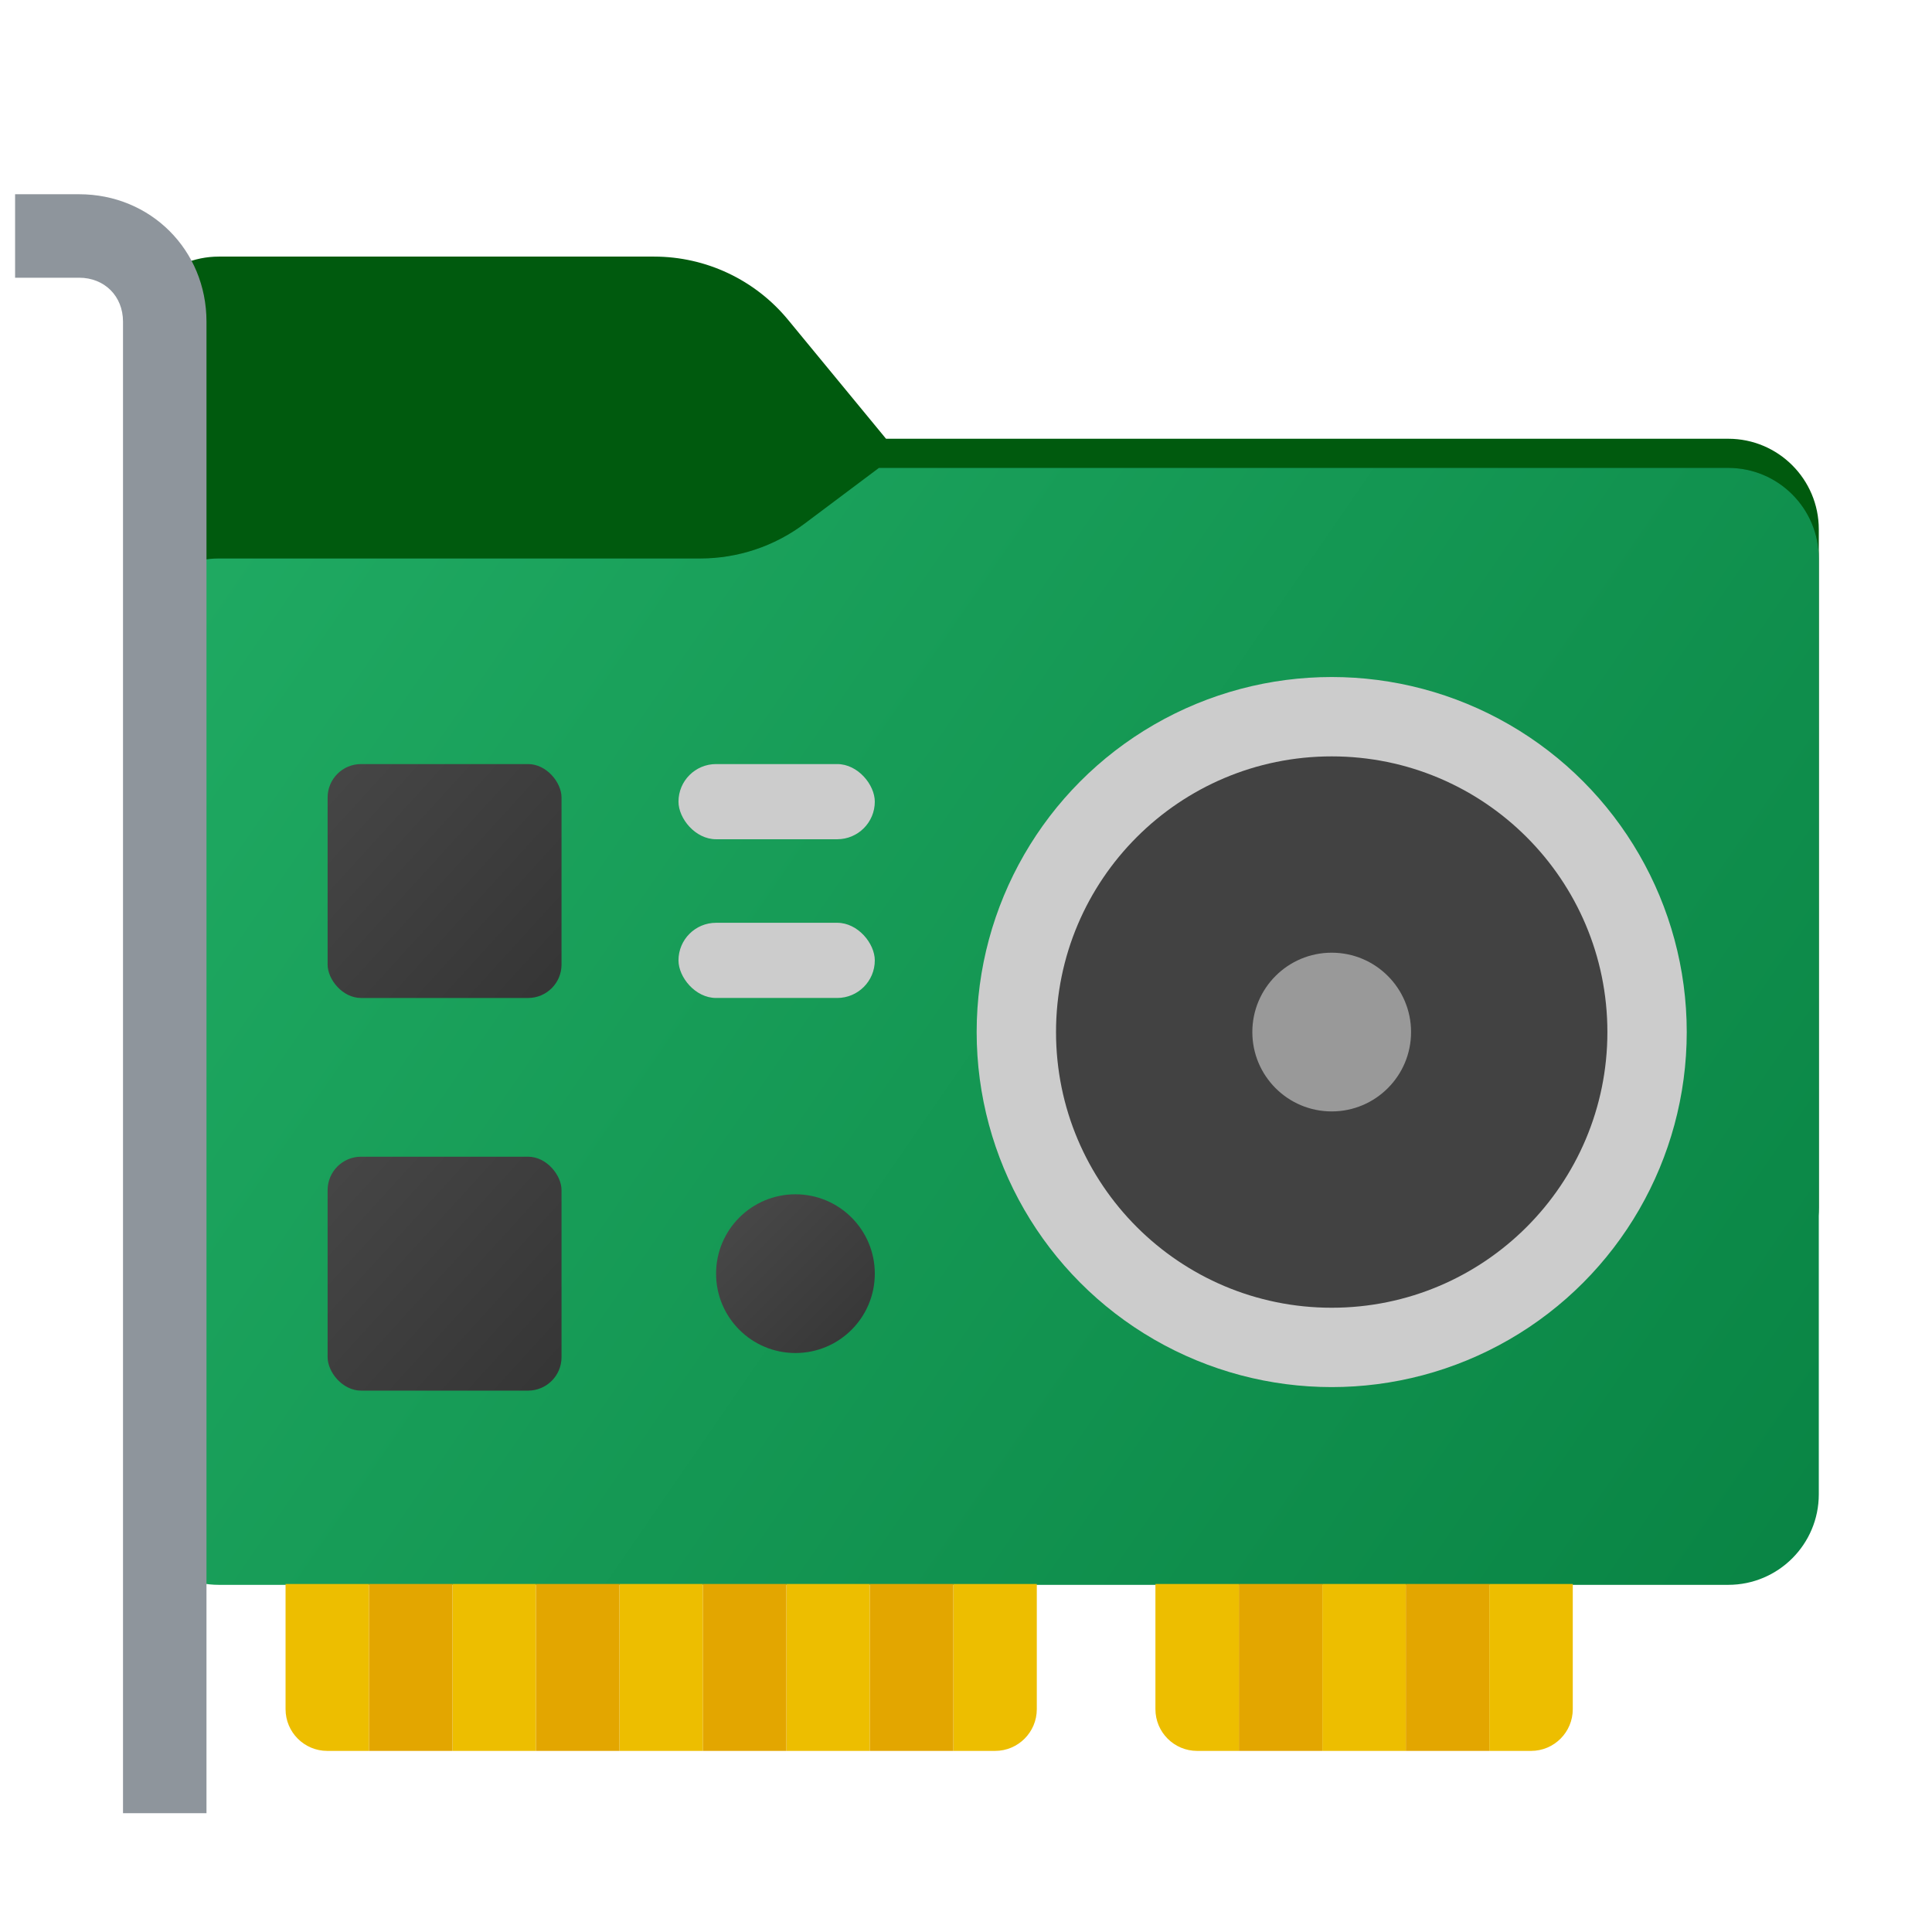 <svg width="256" height="256" viewBox="0 0 256 256" fill="none" xmlns="http://www.w3.org/2000/svg">
<path fill-rule="evenodd" clip-rule="evenodd" d="M104.425 42.378C100.056 37.073 93.544 34 86.671 34H29C22.373 34 17 39.373 17 46V58.137V68.2V160C17 166.627 22.373 172 29 172H229C235.627 172 241 166.627 241 160V70.137C241 63.51 235.627 58.137 229 58.137H117.404L104.425 42.378Z" fill="#005A0E"/>
<mask id="mask0_927_20631" style="mask-type:alpha" maskUnits="userSpaceOnUse" x="17" y="34" width="224" height="138">
<path fill-rule="evenodd" clip-rule="evenodd" d="M104.425 42.378C100.056 37.073 93.544 34 86.671 34H29C22.373 34 17 39.373 17 46V58.137V68.2V160C17 166.627 22.373 172 29 172H229C235.627 172 241 166.627 241 160V70.137C241 63.51 235.627 58.137 229 58.137H117.404L104.425 42.378Z" fill="url(#paint0_linear_927_20631)"/>
</mask>
<g mask="url(#mask0_927_20631)">
<g style="mix-blend-mode:multiply" filter="url(#filter0_f_927_20631)">
<path fill-rule="evenodd" clip-rule="evenodd" d="M92.789 74C97.764 74 102.605 72.387 106.586 69.402L116.459 62H229C235.627 62 241 67.373 241 74V108V160C241 166.627 235.627 172 229 172H29C22.373 172 17 166.627 17 160L17 108V86C17 79.373 22.373 74 29 74H87H92.789Z" fill="black" fill-opacity="0.3"/>
</g>
</g>
<g filter="url(#filter1_ii_927_20631)">
<path fill-rule="evenodd" clip-rule="evenodd" d="M92.789 74C97.764 74 102.605 72.387 106.586 69.402L116.459 62H229C235.627 62 241 67.373 241 74V108V198C241 204.627 235.627 210 229 210H29C22.373 210 17 204.627 17 198L17 108V86C17 79.373 22.373 74 29 74H87H92.789Z" fill="url(#paint1_linear_927_20631)"/>
</g>
<path d="M37.838 209.883H48.898V232.004H43.368C40.314 232.004 37.838 229.528 37.838 226.473V209.883Z" fill="url(#paint2_linear_927_20631)"/>
<rect x="59.959" y="209.883" width="11.06" height="22.121" fill="url(#paint3_linear_927_20631)"/>
<rect x="82.08" y="209.883" width="11.06" height="22.121" fill="url(#paint4_linear_927_20631)"/>
<rect x="104.2" y="209.883" width="11.06" height="22.121" fill="url(#paint5_linear_927_20631)"/>
<path d="M126.321 209.883H137.382V226.473C137.382 229.528 134.906 232.004 131.851 232.004H126.321V209.883Z" fill="url(#paint6_linear_927_20631)"/>
<rect x="71.019" y="209.883" width="11.06" height="22.121" fill="#E3A600"/>
<rect x="48.898" y="209.883" width="11.06" height="22.121" fill="#E3A600"/>
<rect x="93.14" y="209.883" width="11.06" height="22.121" fill="#E3A600"/>
<rect x="115.261" y="209.883" width="11.06" height="22.121" fill="#E3A600"/>
<path d="M153.099 209.883H164.159V232.004H158.629C155.575 232.004 153.099 229.528 153.099 226.473V209.883Z" fill="url(#paint7_linear_927_20631)"/>
<rect x="175.22" y="209.883" width="11.06" height="22.121" fill="url(#paint8_linear_927_20631)"/>
<path d="M197.341 209.883H208.401V226.473C208.401 229.528 205.925 232.004 202.871 232.004H197.341V209.883Z" fill="url(#paint9_linear_927_20631)"/>
<rect x="164.159" y="209.883" width="11.06" height="22.121" fill="#E3A600"/>
<rect x="186.28" y="209.883" width="11.06" height="22.121" fill="#E3A600"/>
<rect x="43.411" y="101.243" width="30.994" height="30.994" rx="4.428" fill="url(#paint10_linear_927_20631)"/>
<rect x="43.411" y="153.27" width="30.994" height="30.994" rx="4.428" fill="url(#paint11_linear_927_20631)"/>
<rect x="89.902" y="101.243" width="26.013" height="9.962" rx="4.981" fill="#CCCCCC"/>
<rect x="89.902" y="122.274" width="26.013" height="9.962" rx="4.981" fill="#CCCCCC"/>
<circle cx="105.4" cy="168.766" r="10.516" fill="url(#paint12_linear_927_20631)"/>
<circle cx="176.457" cy="136.753" r="47.045" fill="#CCCCCC"/>
<circle cx="176.458" cy="136.753" r="36.529" fill="#424242"/>
<circle cx="176.457" cy="136.753" r="10.516" fill="#999999"/>
<g filter="url(#filter2_ii_927_20631)">
<path d="M2 36.799H10.478C13.854 36.799 16.299 39.244 16.299 42.62V240.26H27.36V42.62C27.36 33.136 19.962 25.738 10.478 25.738H2V36.799Z" fill="#8E959C"/>
</g>
<defs>
<filter id="filter0_f_927_20631" x="-20" y="25" width="298" height="184" filterUnits="userSpaceOnUse" color-interpolation-filters="sRGB">
<feFlood flood-opacity="0" result="BackgroundImageFix"/>
<feBlend mode="normal" in="SourceGraphic" in2="BackgroundImageFix" result="shape"/>
<feGaussianBlur stdDeviation="18.5" result="effect1_foregroundBlur_927_20631"/>
</filter>
<filter id="filter1_ii_927_20631" x="17" y="62" width="224" height="148" filterUnits="userSpaceOnUse" color-interpolation-filters="sRGB">
<feFlood flood-opacity="0" result="BackgroundImageFix"/>
<feBlend mode="normal" in="SourceGraphic" in2="BackgroundImageFix" result="shape"/>
<feColorMatrix in="SourceAlpha" type="matrix" values="0 0 0 0 0 0 0 0 0 0 0 0 0 0 0 0 0 0 127 0" result="hardAlpha"/>
<feOffset dy="4"/>
<feComposite in2="hardAlpha" operator="arithmetic" k2="-1" k3="1"/>
<feColorMatrix type="matrix" values="0 0 0 0 1 0 0 0 0 1 0 0 0 0 1 0 0 0 0.25 0"/>
<feBlend mode="normal" in2="shape" result="effect1_innerShadow_927_20631"/>
<feColorMatrix in="SourceAlpha" type="matrix" values="0 0 0 0 0 0 0 0 0 0 0 0 0 0 0 0 0 0 127 0" result="hardAlpha"/>
<feOffset dy="-4"/>
<feComposite in2="hardAlpha" operator="arithmetic" k2="-1" k3="1"/>
<feColorMatrix type="matrix" values="0 0 0 0 0 0 0 0 0 0 0 0 0 0 0 0 0 0 0.9 0"/>
<feBlend mode="soft-light" in2="effect1_innerShadow_927_20631" result="effect2_innerShadow_927_20631"/>
</filter>
<filter id="filter2_ii_927_20631" x="2" y="25.738" width="25.36" height="214.521" filterUnits="userSpaceOnUse" color-interpolation-filters="sRGB">
<feFlood flood-opacity="0" result="BackgroundImageFix"/>
<feBlend mode="normal" in="SourceGraphic" in2="BackgroundImageFix" result="shape"/>
<feColorMatrix in="SourceAlpha" type="matrix" values="0 0 0 0 0 0 0 0 0 0 0 0 0 0 0 0 0 0 127 0" result="hardAlpha"/>
<feOffset dy="4.013"/>
<feComposite in2="hardAlpha" operator="arithmetic" k2="-1" k3="1"/>
<feColorMatrix type="matrix" values="0 0 0 0 1 0 0 0 0 1 0 0 0 0 1 0 0 0 0.25 0"/>
<feBlend mode="normal" in2="shape" result="effect1_innerShadow_927_20631"/>
<feColorMatrix in="SourceAlpha" type="matrix" values="0 0 0 0 0 0 0 0 0 0 0 0 0 0 0 0 0 0 127 0" result="hardAlpha"/>
<feOffset dy="-4.013"/>
<feComposite in2="hardAlpha" operator="arithmetic" k2="-1" k3="1"/>
<feColorMatrix type="matrix" values="0 0 0 0 0 0 0 0 0 0 0 0 0 0 0 0 0 0 0.9 0"/>
<feBlend mode="soft-light" in2="effect1_innerShadow_927_20631" result="effect2_innerShadow_927_20631"/>
</filter>
<linearGradient id="paint0_linear_927_20631" x1="17" y1="34" x2="197.768" y2="215.142" gradientUnits="userSpaceOnUse">
<stop stop-color="#05815D"/>
<stop offset="1" stop-color="#0C575F"/>
</linearGradient>
<linearGradient id="paint1_linear_927_20631" x1="17" y1="68" x2="235.276" y2="218.312" gradientUnits="userSpaceOnUse">
<stop stop-color="#20AB63"/>
<stop offset="1" stop-color="#098444"/>
</linearGradient>
<linearGradient id="paint2_linear_927_20631" x1="43.368" y1="209.883" x2="43.368" y2="232.004" gradientUnits="userSpaceOnUse">
<stop stop-color="#EDBE00"/>
<stop offset="1" stop-color="#EDBE00"/>
</linearGradient>
<linearGradient id="paint3_linear_927_20631" x1="65.489" y1="209.883" x2="65.489" y2="232.004" gradientUnits="userSpaceOnUse">
<stop stop-color="#EDBE00"/>
<stop offset="1" stop-color="#EDBE00"/>
</linearGradient>
<linearGradient id="paint4_linear_927_20631" x1="87.61" y1="209.883" x2="87.61" y2="232.004" gradientUnits="userSpaceOnUse">
<stop stop-color="#EDBE00"/>
<stop offset="1" stop-color="#EDBE00"/>
</linearGradient>
<linearGradient id="paint5_linear_927_20631" x1="109.73" y1="209.883" x2="109.73" y2="232.004" gradientUnits="userSpaceOnUse">
<stop stop-color="#EDBE00"/>
<stop offset="1" stop-color="#EDBE00"/>
</linearGradient>
<linearGradient id="paint6_linear_927_20631" x1="131.851" y1="209.883" x2="131.851" y2="232.004" gradientUnits="userSpaceOnUse">
<stop stop-color="#EDBE00"/>
<stop offset="1" stop-color="#EDBE00"/>
</linearGradient>
<linearGradient id="paint7_linear_927_20631" x1="158.629" y1="209.883" x2="158.629" y2="232.004" gradientUnits="userSpaceOnUse">
<stop stop-color="#EDBE00"/>
<stop offset="1" stop-color="#EDBE00"/>
</linearGradient>
<linearGradient id="paint8_linear_927_20631" x1="180.75" y1="209.883" x2="180.75" y2="232.004" gradientUnits="userSpaceOnUse">
<stop stop-color="#EDBE00"/>
<stop offset="1" stop-color="#EDBE00"/>
</linearGradient>
<linearGradient id="paint9_linear_927_20631" x1="202.871" y1="209.883" x2="202.871" y2="232.004" gradientUnits="userSpaceOnUse">
<stop stop-color="#EDBE00"/>
<stop offset="1" stop-color="#EDBE00"/>
</linearGradient>
<linearGradient id="paint10_linear_927_20631" x1="43.411" y1="101.243" x2="77.45" y2="132.238" gradientUnits="userSpaceOnUse">
<stop stop-color="#464646"/>
<stop offset="1" stop-color="#343434"/>
</linearGradient>
<linearGradient id="paint11_linear_927_20631" x1="43.411" y1="153.27" x2="77.45" y2="184.264" gradientUnits="userSpaceOnUse">
<stop stop-color="#464646"/>
<stop offset="1" stop-color="#343434"/>
</linearGradient>
<linearGradient id="paint12_linear_927_20631" x1="94.884" y1="158.25" x2="115.916" y2="179.282" gradientUnits="userSpaceOnUse">
<stop stop-color="#4A4A4A"/>
<stop offset="1" stop-color="#353535"/>
</linearGradient>
</defs>
</svg>
